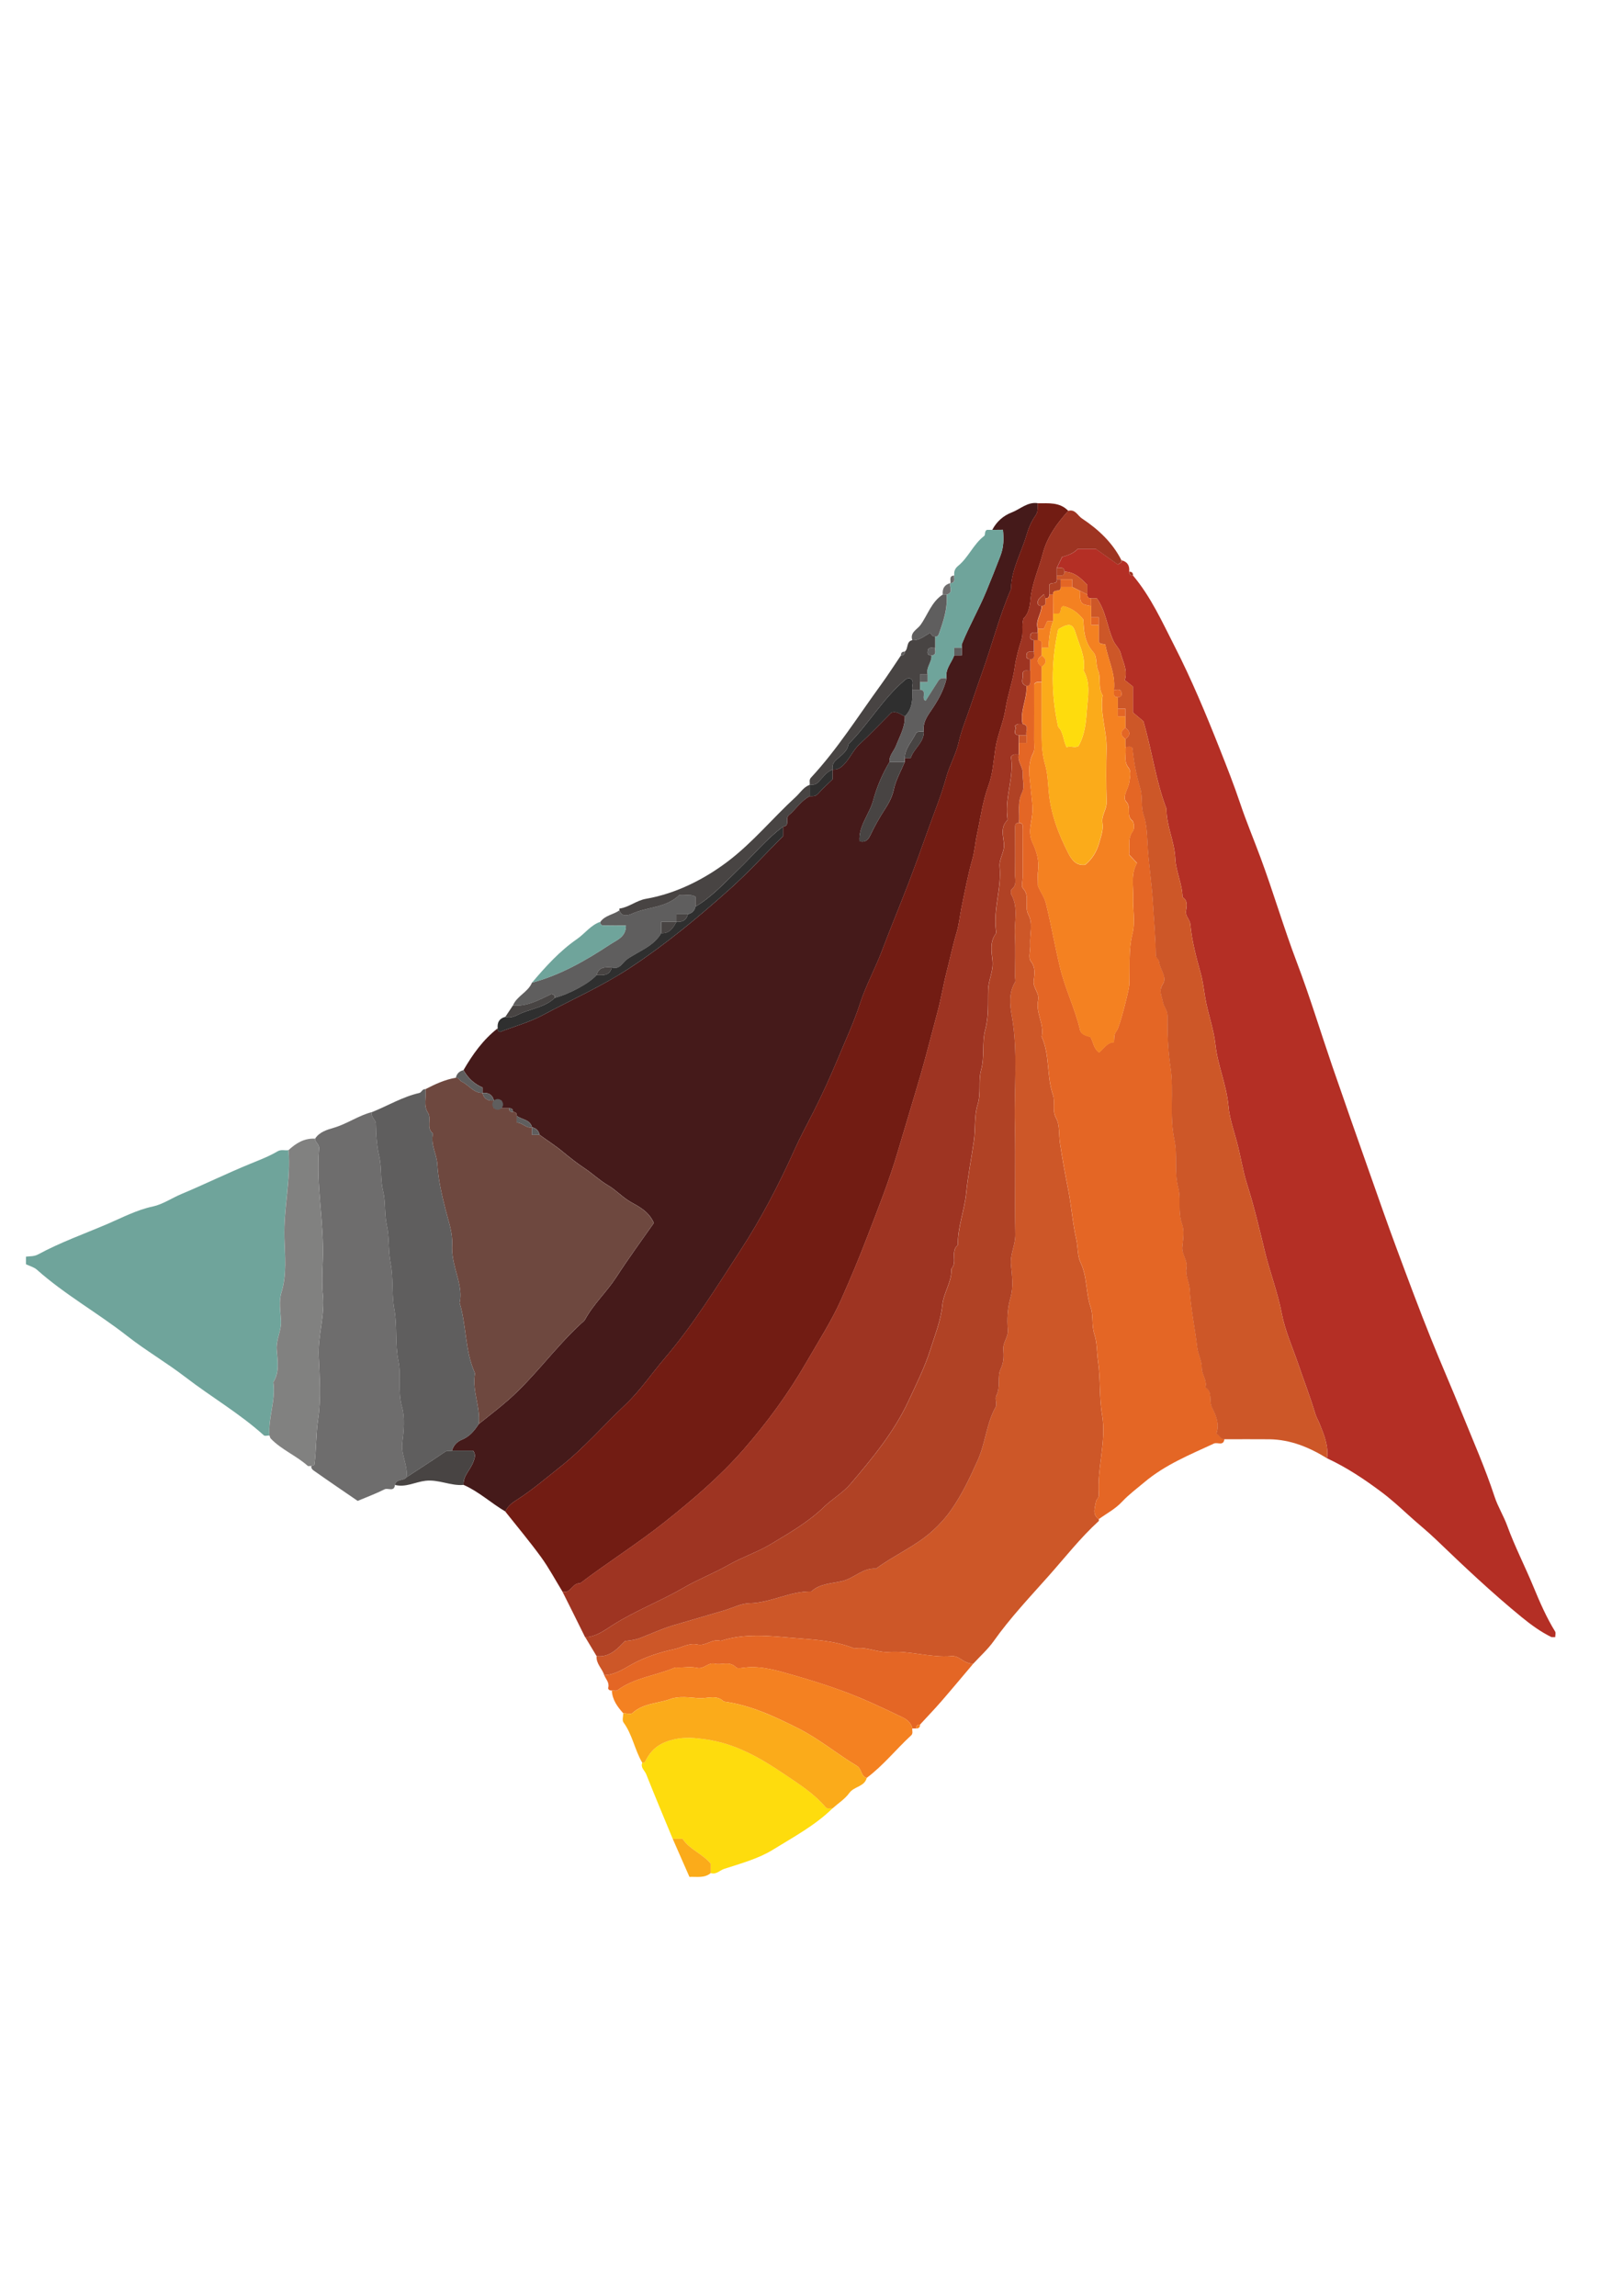<?xml version="1.0" encoding="utf-8"?>
<!-- Generator: Adobe Illustrator 23.0.1, SVG Export Plug-In . SVG Version: 6.00 Build 0)  -->
<svg version="1.1" id="Layer_1" xmlns="http://www.w3.org/2000/svg" xmlns:xlink="http://www.w3.org/1999/xlink" x="0px" y="0px"
	 viewBox="0 0 595.28 841.89" style="enable-background:new 0 0 595.28 841.89;" xml:space="preserve">
<style type="text/css">
	.st0{fill:#451A1A;}
	.st1{fill:#B42F25;}
	.st2{fill:#721C13;}
	.st3{fill:#9E3422;}
	.st4{fill:#CD5728;}
	.st5{fill:#E46625;}
	.st6{fill:#B04225;}
	.st7{fill:#6E483F;}
	.st8{fill:#6FA49B;}
	.st9{fill:#6E6D6D;}
	.st10{fill:#5F5E5E;}
	.st11{fill:#FEDC0D;}
	.st12{fill:#F48121;}
	.st13{fill:#818180;}
	.st14{fill:#FBAB1A;}
	.st15{fill:#2F2F2F;}
	.st16{fill:#484443;}
</style>
<g>
	<path class="st0" d="M363.94,194.31c1.59-3.04,4.06-5.22,7.19-6.42c3.14-1.21,5.77-3.96,9.56-3.35c-0.21,1.52,0.23,2.98-0.89,4.54
		c-1.47,2.06-2.54,4.54-3.24,6.99c-1.9,6.65-5.66,12.78-5.73,19.95c-4.2,9.7-6.81,19.95-10.34,29.88
		c-1.51,4.26-2.99,8.53-4.43,12.81c-1.51,4.49-3.41,8.95-4.41,13.46c-1.01,4.55-3.37,8.42-4.56,12.82
		c-1.69,6.21-4.13,12.22-6.32,18.29c-2.47,6.88-4.93,13.76-7.54,20.58c-3.15,8.22-6.56,16.35-9.66,24.59
		c-2.5,6.65-5.99,12.95-8.15,19.61c-2.2,6.8-5.22,13.25-7.92,19.75c-2.79,6.7-5.82,13.4-9.13,19.93c-2.34,4.61-4.83,9.15-6.94,13.86
		c-5.74,12.83-12.29,25.34-19.9,37.02c-8.76,13.45-17.24,27.2-27.76,39.51c-4.82,5.64-8.98,11.87-14.4,16.99
		c-8.02,7.57-15.21,15.95-23.94,22.84c-5.25,4.14-10.3,8.53-15.96,12.11c-1.75,1.11-3.27,2.29-4.11,4.22
		c-5.23-3.08-9.72-7.31-15.35-9.77c-0.17-3.31,2.46-5.47,3.54-8.27c0.64-1.64,1.03-2.86-0.02-4.29c-2.61,0-5.16,0-7.71,0
		c0.39-2.02,2.13-3.43,3.51-3.98c2.98-1.19,4.65-3.35,6.26-5.78c3.65-2.96,7.42-5.78,10.94-8.89c9.68-8.55,17.12-19.24,26.62-27.97
		c0.51-0.47,1.14-0.9,1.46-1.49c3.08-5.68,7.91-10.06,11.41-15.46c4.51-6.97,9.44-13.68,13.8-19.92c-1.89-4.23-5.32-5.9-8.37-7.62
		c-3.13-1.76-5.43-4.43-8.52-6.23c-2.99-1.74-5.56-4.24-8.53-6.21c-2.64-1.76-5.34-3.88-7.88-5.98c-2.76-2.29-5.74-4.18-8.6-6.27
		c-0.34-1.52-1.27-2.45-2.79-2.79c-0.71-2.92-3.77-2.73-5.58-4.19c0.04-0.97-0.43-1.43-1.4-1.4c0.04-0.97-0.43-1.43-1.4-1.4
		c-0.93,0-1.86,0-2.79,0c0-0.81,0-1.63,0-2.79c-1.16,0-1.98,0-2.79,0c-0.55-2.2-2.02-3.01-4.19-2.79c0-0.67,0-1.34,0-2.01
		c-3.07-1.31-5.35-3.47-6.98-6.36c3.36-5.79,7.2-11.19,12.56-15.35c-0.16,0.88,0.38,1.21,0.84,1.33c5.39-2.08,10.85-3.57,15.71-6.18
		c10.62-5.7,21.63-10.53,31.83-17.23c13.08-8.6,25-18.47,36.58-28.82c6.89-6.16,13.16-13.02,19.69-19.55c0-1.19,0-2.35,0-3.5
		c2.68-0.31,0.65-2.72,2.04-4.14c2.46-1.97,4.4-5.25,7.73-7.02c1.12,0,2.15,0.12,3.08-0.92c1.67-1.88,3.56-3.56,5.29-5.26
		c0-1.29,0-2.44,0-3.59c1.12,0.01,2.05-0.09,3.1-0.89c2.95-2.25,4.07-5.86,6.73-8.33c4.05-3.75,7.85-7.77,11.71-11.63
		c2.01-0.77,3.38,0.66,4.97,1.31c0.14,4-1.88,7.36-3.26,10.9c-0.76,1.95-2.57,3.49-2.32,5.84c-2.7,4.43-4.74,9.39-6.03,14.15
		c-1.37,5.06-5.44,9.38-4.99,14.96c2.51,0.56,3.35-0.92,4.01-2.32c1.59-3.34,3.39-6.51,5.42-9.63c1.29-1.99,2.58-4.35,3.14-7.04
		c0.74-3.5,2.63-6.76,4.03-10.13c0-0.47,0-0.93,0-1.4c0.69,0,1.39,0,2.16,0c1.07-3.5,4.91-5.64,4.81-9.77
		c-0.45-2.87,0.94-5.14,2.46-7.34c2.6-3.76,4.88-7.67,5.91-12.19c-0.65-3.32,1.81-5.6,2.79-8.37c0.81,0,1.63,0,2.79,0
		c0-1.16,0-1.98,0-2.79c0-0.46-0.14-0.98,0.02-1.38c2.63-6.55,6.18-12.66,8.89-19.2c1.8-4.35,3.54-8.7,5.22-13.1
		c1.29-3.37,1.25-6.34,0.95-9.58C366.25,194.31,365.09,194.31,363.94,194.31z"/>
	<path class="st1" d="M569.05,600.35c-3.97-1.95-7.49-4.52-10.94-7.33c-10.98-8.98-21.26-18.7-31.48-28.52
		c-3.22-3.09-6.81-5.94-10.15-9c-3.17-2.89-6.36-5.8-9.79-8.36c-6.28-4.7-12.81-9.05-19.97-12.37c0.63-4.6-1.12-8.67-2.77-12.78
		c-0.48-1.19-1.15-2.25-1.54-3.56c-1.92-6.37-4.32-12.59-6.48-18.89c-2.03-5.9-4.63-11.7-5.79-17.76
		c-1.51-7.93-4.45-15.43-6.32-23.24c-1.96-8.15-3.93-16.4-6.47-24.43c-1.64-5.19-2.36-10.57-3.81-15.8
		c-1.15-4.15-2.6-8.4-2.97-12.69c-0.68-7.72-3.93-14.79-4.77-22.5c-0.62-5.77-2.76-11.4-3.75-17.2c-0.52-3.04-0.88-6.23-1.68-9.08
		c-1.65-5.9-3.22-11.79-3.78-17.87c-0.17-1.87-1.94-2.94-1.58-5c0.29-1.69,0.69-3.74-1.29-4.99c-0.09-4.89-2.45-9.43-2.65-14.16
		c-0.27-6.29-3.3-11.96-3.23-18.23c-3.93-10.17-5.22-21.02-8.48-32.1c-1.03-0.86-2.6-2.19-3.8-3.2c0-3.49,0-6.28,0-9.5
		c-0.84-0.66-1.92-1.52-3.03-2.4c1.19-3.69-0.73-6.74-1.51-9.93c-0.37-1.52-1.86-2.76-2.64-4.45c-2.36-5.09-2.72-10.94-6.1-15.6
		c-0.67,0-1.37,0-2.07,0c-0.97,0.04-1.43-0.43-1.4-1.4c0-1.16,0-2.31,0-3.47c-2.3-2.47-4.69-4.79-8.37-4.9
		c-0.12-2.09-1.73-1.19-2.79-1.4c0.65-1.35,1.3-2.69,1.93-4c2.13-0.59,4.17-1.3,5.75-2.96c2.27,0,4.58,0,6.61,0
		c2.84,2.02,5.51,3.91,8.08,5.74c0.62-0.4,1.02-0.6,1.33-0.89c0.12-0.11,0.02-0.44,0.02-0.67c2.2,0.55,3.01,2.02,2.79,4.19
		c-0.04,0.97,0.43,1.43,1.4,1.4c6.52,7.74,10.66,16.93,15.19,25.81c6.26,12.24,11.57,24.99,16.62,37.75
		c2.59,6.55,5.22,13.2,7.48,19.94c2.24,6.68,5.01,13.27,7.47,19.91c4.72,12.71,8.52,25.76,13.33,38.43
		c4.75,12.5,8.61,25.27,12.94,37.89c4.48,13.03,9.06,26.02,13.64,39.01c3.29,9.32,6.53,18.67,9.98,27.94
		c4.12,11.08,8.24,22.2,12.64,33.14c3.67,9.13,7.67,18.23,11.37,27.38c4.1,10.15,8.55,20.19,11.97,30.63
		c1.19,3.64,3.29,6.95,4.63,10.64c2.79,7.66,6.56,14.95,9.67,22.5c2.31,5.59,4.72,11.11,7.89,16.27c0.31,0.51,0.04,1.37,0.04,2.07
		C569.98,600.35,569.52,600.35,569.05,600.35z"/>
	<path class="st2" d="M185.33,554.3c0.84-1.93,2.37-3.11,4.11-4.22c5.66-3.59,10.71-7.97,15.96-12.11
		c8.73-6.89,15.93-15.27,23.94-22.84c5.43-5.12,9.58-11.35,14.4-16.99c10.51-12.31,18.99-26.06,27.76-39.51
		c7.61-11.68,14.16-24.19,19.9-37.02c2.11-4.71,4.61-9.25,6.94-13.86c3.3-6.52,6.34-13.23,9.13-19.93
		c2.71-6.5,5.72-12.95,7.92-19.75c2.16-6.66,5.65-12.97,8.15-19.61c3.1-8.24,6.51-16.36,9.66-24.59c2.61-6.82,5.07-13.71,7.54-20.58
		c2.18-6.07,4.63-12.08,6.32-18.29c1.2-4.4,3.55-8.27,4.56-12.82c1-4.51,2.9-8.98,4.41-13.46c1.44-4.28,2.92-8.55,4.43-12.81
		c3.53-9.93,6.15-20.18,10.34-29.88c0.07-7.17,3.83-13.3,5.73-19.95c0.7-2.45,1.77-4.93,3.24-6.99c1.12-1.56,0.68-3.03,0.89-4.54
		c3.94,0.05,8.03-0.5,11.16,2.79c-4.15,4.6-7.74,9.55-9.34,15.65c-1.49,5.65-4,11.06-4.53,16.92c-0.25,2.79-0.78,5.25-2.57,6.92
		c-0.79,2.75,0.09,5.24-0.72,7.76c-1.06,3.31-1.99,6.65-2.48,10.17c-0.72,5.15-2.6,10.13-3.39,15.27
		c-0.77,4.99-2.96,9.53-3.72,14.59c-0.68,4.48-0.92,9.17-2.54,13.52c-2.14,5.76-2.88,11.84-4.18,17.79
		c-0.66,3.02-0.88,6.25-1.69,9.09c-1.67,5.91-2.78,11.87-4.01,17.85c-0.62,3.01-0.89,6.11-1.76,9.02c-1.44,4.79-2.44,9.67-3.68,14.5
		c-1.25,4.86-2.05,9.9-3.34,14.69c-2.08,7.7-4,15.48-6.23,23.15c-2.71,9.33-5.57,18.63-8.31,27.95
		c-3.16,10.74-7.31,21.12-11.31,31.56c-2.93,7.63-6.08,15.15-9.4,22.6c-3.62,8.13-8.46,15.58-12.89,23.27
		c-6.66,11.55-14.48,22.21-23.18,32.14c-8.56,9.77-18.48,18.22-28.7,26.35c-10.06,8-20.92,14.82-31.13,22.56
		c-2.76-0.35-3.39,3.95-6.44,2.96c-2.59-4.22-4.93-8.62-7.83-12.62C194.28,565.27,189.72,559.85,185.33,554.3z"/>
	<path class="st3" d="M206.26,583.61c3.06,0.99,3.68-3.3,6.44-2.96c10.22-7.74,21.07-14.56,31.13-22.56
		c10.22-8.12,20.14-16.58,28.7-26.35c8.7-9.93,16.52-20.59,23.18-32.14c4.43-7.69,9.28-15.14,12.89-23.27
		c3.32-7.45,6.47-14.97,9.4-22.6c4-10.45,8.15-20.82,11.31-31.56c2.74-9.33,5.6-18.62,8.31-27.95c2.23-7.68,4.15-15.45,6.23-23.15
		c1.29-4.79,2.09-9.82,3.34-14.69c1.24-4.83,2.24-9.71,3.68-14.5c0.88-2.9,1.14-6.01,1.76-9.02c1.23-5.98,2.33-11.95,4.01-17.85
		c0.8-2.84,1.03-6.07,1.69-9.09c1.3-5.95,2.04-12.03,4.18-17.79c1.61-4.35,1.86-9.04,2.54-13.52c0.76-5.05,2.95-9.59,3.72-14.59
		c0.79-5.14,2.67-10.12,3.39-15.27c0.49-3.52,1.43-6.85,2.48-10.17c0.81-2.53-0.07-5.02,0.72-7.76c1.79-1.68,2.32-4.13,2.57-6.92
		c0.53-5.87,3.04-11.27,4.53-16.92c1.61-6.09,5.19-11.05,9.34-15.65c2.59-0.71,3.44,1.74,5.04,2.8c6.01,3.99,11.17,8.8,14.49,15.34
		c0,0.23,0.1,0.56-0.02,0.67c-0.31,0.29-0.71,0.49-1.33,0.89c-2.57-1.83-5.24-3.72-8.08-5.74c-2.03,0-4.34,0-6.61,0
		c-1.59,1.66-3.62,2.38-5.75,2.96c-0.63,1.31-1.28,2.66-1.93,4c0,0.93,0,1.86,0,2.79c0,0.47,0,0.93,0,1.4
		c0.25,2.25-2.42,0.7-2.79,2.19c0,1.1,0,2.25,0,3.39c0.04,0.97-0.43,1.43-1.4,1.4c-0.14-0.37-0.28-0.74-0.57-1.52
		c-0.79,0.79-1.7,1.35-2.06,2.15c-0.42,0.96-0.39,2.14,1.23,2.16c-0.01,2.87-2.38,5.34-1.4,8.37c0,0.47,0,0.93,0,1.4
		c-0.85,0.17-1.83-0.41-2.59,0.5c-0.27,1.08-0.57,2.2,1.2,2.29c0,1.4,0,2.79,0,4.19c-0.85,0.17-1.83-0.41-2.59,0.5
		c-0.27,1.08-0.57,2.2,1.2,2.29c0,1.4,0,2.79,0,4.19c-0.85,0.17-1.84-0.42-2.55,0.44c-0.09,0.22-0.28,0.46-0.22,0.61
		c0.53,1.49-1.32,3.71,1.38,4.53c0.39,4.74-2.46,9.15-1.4,13.95c-0.85,0.17-1.83-0.42-2.88,0.84c1.14,0.73-1.38,2.88,1.48,3.35
		c0,0.93,0,1.86,0,2.79c0,1.4,0,2.79,0,4.19c-0.86,0.18-1.87-0.44-2.87,0.84c1.26,7.21-2.18,14.45-1.33,22.01
		c0.05,0.46,0.21,1.14-0.02,1.36c-2.58,2.52-1.47,5.75-1.21,8.5c0.3,3.13-1.87,5.51-1.58,8.51c0.75,7.77-2.33,15.33-1.37,23.13
		c0.06,0.46,0.2,1.07-0.02,1.37c-2.29,3.07-1.59,6.64-1.23,9.89c0.42,3.78-1.47,6.99-1.59,10.59c-0.16,4.94,0.27,9.8-1.09,14.83
		c-1.25,4.64-0.14,9.79-1.51,14.74c-1.11,4.04,0.08,8.36-1.28,12.71c-1.29,4.13-0.72,8.84-1.37,13.33
		c-0.92,6.36-2.18,12.71-2.81,19.05c-0.64,6.45-3.19,12.53-3.04,19.04c-2.89,2.35-0.02,6.28-2.4,8.77
		c0.23,4.75-2.85,8.64-3.31,13.32c-0.55,5.59-2.73,11-4.4,16.3c-2.03,6.45-5.17,12.71-8.07,18.94
		c-5.27,11.32-13.18,20.85-21.19,30.28c-2.82,3.32-6.65,5.47-9.72,8.44c-5.8,5.61-12.72,9.56-19.5,13.65
		c-4.95,2.98-10.59,4.8-15.62,7.68c-5.26,3.01-10.91,5.14-16.16,8.2c-8.57,4.99-17.92,8.5-26.35,13.88
		c-2.94,1.87-6.08,4.32-10.01,4.36C211.85,594.77,209.06,589.19,206.26,583.61z"/>
	<path class="st4" d="M403.01,557.09c0,0.23,0.1,0.58-0.01,0.68c-6.79,6.2-12.45,13.48-18.53,20.31
		c-6.84,7.69-13.97,15.23-19.97,23.69c-2.15,3.04-5,5.57-7.54,8.34c-1.13,0.01-2.05-0.27-3.14-0.84c-1.46-0.77-2.81-2.13-4.74-1.96
		c-7.75,0.69-15.25-2.06-23.05-1.5c-4.18,0.3-8.26-2.11-12.61-1.28c-7.01-2.89-14.65-3.23-21.91-3.84
		c-8.93-0.75-18.24-1.9-27.18,1.05c-3.05-0.95-5.54,2.01-8.44,1.34c-3.12-0.72-5.69,1.04-8.42,1.64c-5.62,1.23-11.11,2.95-16.3,5.92
		c-2.78,1.59-5.96,3.58-9.56,3.66c-0.7-2.42-3.03-4.18-2.79-6.98c4.88,0.55,7.75-2.84,10.4-5.52c2.28-0.25,3.88-0.47,5.66-1.16
		c4-1.54,7.9-3.38,12.06-4.61c6.21-1.84,12.43-3.64,18.65-5.46c3.11-0.91,6.19-2.58,9.31-2.64c7.86-0.15,14.83-4.47,22.68-4.33
		c3.25-3.03,7.77-2.85,11.6-3.87c4.27-1.13,7.45-4.9,12.13-4.5c6.69-4.95,14.54-8.22,20.73-13.85c2.45-2.23,4.73-4.69,6.75-7.56
		c4.06-5.78,6.94-11.92,9.81-18.31c2.87-6.38,3.18-13.48,6.61-19.6c0.6-1.06-0.37-2.99,0.2-4.08c1.69-3.21,0.27-7,1.61-9.79
		c1.23-2.57,1.15-4.88,0.98-7.23c-0.19-2.63,1.86-4.43,1.64-7.11c-0.32-3.98-0.15-7.95,1.04-12.03c1.06-3.64,0.53-7.87,0.14-11.78
		c-0.4-3.95,1.66-7.37,1.58-11.29c-0.27-13.48,0.14-26.97-0.17-40.45c-0.31-13.29,1.22-26.62-1.17-39.91
		c-0.69-3.83-1.11-8.16,1.2-11.98c0.31-0.51,0.04-1.37,0.04-2.07c0-5.12,0.21-10.24-0.06-15.34c-0.26-4.93,1.34-10.04-1.29-14.79
		c-0.28-0.5-0.23-1.68,0.13-1.96c2.06-1.65,1.14-3.86,1.18-5.81c0.12-5.58,0.04-11.16,0.05-16.74c0-0.95,0.01-1.91,1.39-1.8
		c1.92,0.02,1.37,1.49,1.37,2.5c0.04,5.81,0.02,11.62,0.02,17.44c0,1.39-0.59,3.36,0.1,4.08c2.76,2.88,0.31,6.56,2.02,9.7
		c1.79,3.28,0.4,7.22,0.64,10.87c0.14,2.08-0.81,4.83,0.21,6.14c1.89,2.45,1.34,4.92,1.08,7.22c-0.31,2.7,2.2,4.39,1.61,7.13
		c-0.98,4.52,2.37,8.74,1.32,13.36c3.06,6.77,1.73,14.38,4.12,21.3c0.93,2.68-0.49,5.57,1.2,8.61c1.35,2.42,0.92,6.02,1.38,9.09
		c0.85,5.68,1.88,11.31,3,16.95c1.21,6.07,1.62,12.31,2.99,18.33c0.65,2.84,0.39,6.07,1.51,8.4c2.57,5.32,1.91,11.17,3.77,16.58
		c1.04,3.02,0.27,6.53,1.37,9.89c1.01,3.05,0.85,6.56,1.33,9.86c0.93,6.45,0.38,13.05,1.49,19.64c1.65,9.77-1.93,19.53-1.21,29.38
		c0.08,1.06-0.93,1.65-1.03,2.35C401.68,552.76,400.42,555.28,403.01,557.09z"/>
	<path class="st5" d="M403.01,557.09c-2.58-1.82-1.33-4.33-1.01-6.55c0.1-0.69,1.1-1.29,1.03-2.35c-0.72-9.86,2.86-19.62,1.21-29.38
		c-1.11-6.59-0.56-13.19-1.49-19.64c-0.48-3.3-0.32-6.81-1.33-9.86c-1.11-3.36-0.34-6.86-1.37-9.89c-1.86-5.41-1.2-11.25-3.77-16.58
		c-1.12-2.33-0.86-5.56-1.51-8.4c-1.37-6.02-1.78-12.26-2.99-18.33c-1.12-5.64-2.14-11.27-3-16.95c-0.46-3.06-0.04-6.67-1.38-9.09
		c-1.69-3.04-0.28-5.93-1.2-8.61c-2.39-6.93-1.06-14.54-4.12-21.3c1.04-4.61-2.3-8.83-1.32-13.36c0.59-2.73-1.91-4.42-1.61-7.13
		c0.26-2.3,0.82-4.77-1.08-7.22c-1.01-1.31-0.07-4.05-0.21-6.14c-0.25-3.64,1.15-7.59-0.64-10.87c-1.71-3.14,0.74-6.82-2.02-9.7
		c-0.7-0.73-0.1-2.69-0.1-4.08c0-5.81,0.02-11.62-0.02-17.44c-0.01-1.01,0.55-2.48-1.37-2.5c0.37-3.74-0.66-7.51,1.23-11.26
		c0.93-1.83,0.07-4.53,0.19-6.83c0.13-2.49-2.14-4.45-1.42-7.03c0-1.4,0-2.79,0-4.19c0.81,0,1.63,0,2.79,0c0-1.16,0-1.98,0-2.79
		c-0.53-1.37,1.29-3.53-1.4-4.19c-1.06-4.8,1.79-9.22,1.4-13.95c1.21,0.09,1.4-0.69,1.4-1.64c-0.01-1.31,0-2.63,0-3.94
		c0-1.4,0-2.79,0-4.19c2.09-0.12,1.19-1.73,1.4-2.79c0-1.4,0-2.79,0-4.19c0.47,0,0.93,0,1.4,0c2.09,0.12,1.19,1.73,1.4,2.79
		c0,0.93,0,1.86,0,2.79c-1.91,1.4-1.91,2.78,0,4.19c0,1.86,0,3.72,0,5.58c-0.86,0.18-1.87-0.44-2.79,0.74
		c0,6.68,0.02,13.62-0.01,20.56c-0.01,1.59,0.34,3.44-0.34,4.72c-2.33,4.43-1.24,9.13-0.84,13.49c0.62,6.79,0.98,6.7-0.08,12.82
		c-0.35,2.05-0.44,4.27,0.67,6.62c1.47,3.11,2.54,6.61,2.04,10.32c-0.25,1.81-0.04,3.67-0.04,5.51c0.89,2.24,2.35,4.05,2.96,6.52
		c1.92,7.81,3.28,15.74,5.17,23.56c1.9,7.83,5.51,15,7.32,22.8c0.35,1.49,2.17,2.15,3.75,2.45c1.11,1.74,1.06,4.16,3.21,5.78
		c1.88-1.63,3.1-3.77,5.47-3.79c0.14-1.57-0.13-2.81,0.93-4.1c1.2-1.45,4.59-15.23,4.67-16.84c0.31-6.32-0.4-12.62,1.2-18.98
		c1.04-4.15,0.09-8.78,0.23-13.19c0.13-4.25-0.94-8.64,1.42-12.61c-0.99-1.04-1.94-2.04-2.92-3.08c0.53-2.82-0.78-5.83,1.37-8.56
		c0.64-0.81,0.53-3.34-0.18-3.89c-2.39-1.87-0.21-4.75-2.19-6.93c-1.64-1.81,0.59-4.54,1.01-6.88c0.32-1.8,0.82-4.33-0.09-5.44
		c-2.14-2.6-0.76-5.32-1.24-7.91c0.86,0.18,1.87-0.44,2.6,0.5c0.45,5.03,1.41,9.94,2.86,14.82c0.93,3.12,0.1,6.51,1.27,9.92
		c1.1,3.19,1.2,7.06,1.39,10.5c0.39,7.25,1.56,14.44,1.98,21.69c0.36,6.29,1.01,12.61,1.04,18.95c0.01,1.09,1.1,1.6,1.16,2.29
		c0.26,2.87,3.12,5.75,1.49,8.29c-1.72,2.67-0.45,4.34-0.03,6.66c0.32,1.81,1.68,3.04,1.67,4.96c-0.03,6.33,0.14,12.6,1.11,18.97
		c1.33,8.73-0.48,17.7,1.43,26.6c1.22,5.66-0.14,11.66,1.4,17.55c1.12,4.24-0.23,8.89,1.41,13.37c0.9,2.46,0.38,5.54,0.1,8.3
		c-0.29,2.81,2.02,4.95,1.51,7.8c-0.48,2.68,1.04,5.26,1.18,7.78c0.39,7.16,1.94,14.11,2.73,21.16c0.3,2.72,1.74,5,1.72,7.76
		c-0.02,2.37,2.06,4.48,1.3,7.09c2.85,1.66,1.18,4.91,2.45,7.38c1.34,2.6,2.89,6.14,1.57,9.54c1.25,0.66,1.53,2.15,2.95,2.08
		c-0.31,2.68-2.55,1.04-3.81,1.62c-8.87,4.11-17.9,7.76-25.56,14.21c-2.75,2.31-5.67,4.48-8.13,7.1
		C409.06,553.39,405.87,555,403.01,557.09z"/>
	<path class="st6" d="M373.7,276.63c-0.72,2.58,1.55,4.54,1.42,7.03c-0.12,2.3,0.74,5-0.19,6.83c-1.9,3.75-0.87,7.52-1.23,11.26
		c-1.38-0.11-1.39,0.86-1.39,1.8c-0.01,5.58,0.08,11.16-0.05,16.74c-0.04,1.95,0.88,4.16-1.18,5.81c-0.36,0.29-0.4,1.46-0.13,1.96
		c2.63,4.75,1.03,9.86,1.29,14.79c0.27,5.1,0.06,10.23,0.06,15.34c0,0.7,0.27,1.56-0.04,2.07c-2.3,3.82-1.89,8.15-1.2,11.98
		c2.4,13.28,0.87,26.61,1.17,39.91c0.31,13.48-0.1,26.97,0.17,40.45c0.08,3.92-1.98,7.34-1.58,11.29c0.39,3.91,0.92,8.14-0.14,11.78
		c-1.19,4.08-1.36,8.05-1.04,12.03c0.21,2.69-1.83,4.48-1.64,7.11c0.17,2.35,0.25,4.66-0.98,7.23c-1.34,2.79,0.08,6.58-1.61,9.79
		c-0.58,1.09,0.39,3.02-0.2,4.08c-3.43,6.12-3.74,13.22-6.61,19.6c-2.87,6.39-5.75,12.53-9.81,18.31c-2.01,2.86-4.3,5.33-6.75,7.56
		c-6.19,5.63-14.04,8.89-20.73,13.85c-4.69-0.39-7.86,3.37-12.13,4.5c-3.83,1.01-8.36,0.84-11.6,3.87
		c-7.84-0.14-14.82,4.18-22.68,4.33c-3.12,0.06-6.2,1.73-9.31,2.64c-6.22,1.83-12.44,3.63-18.65,5.46
		c-4.16,1.23-8.07,3.07-12.06,4.61c-1.78,0.68-3.38,0.91-5.66,1.16c-2.66,2.68-5.53,6.07-10.4,5.52c-1.4-2.33-2.79-4.65-4.19-6.98
		c3.94-0.04,7.08-2.48,10.01-4.36c8.43-5.38,17.79-8.89,26.35-13.88c5.25-3.05,10.9-5.19,16.16-8.2c5.03-2.87,10.67-4.7,15.62-7.68
		c6.79-4.09,13.7-8.04,19.5-13.65c3.07-2.97,6.9-5.13,9.72-8.44c8.01-9.43,15.92-18.96,21.19-30.28c2.9-6.23,6.04-12.49,8.07-18.94
		c1.67-5.3,3.85-10.71,4.4-16.3c0.46-4.67,3.54-8.57,3.31-13.32c2.38-2.49-0.49-6.42,2.4-8.77c-0.14-6.51,2.4-12.59,3.04-19.04
		c0.63-6.35,1.89-12.7,2.81-19.05c0.65-4.49,0.08-9.2,1.37-13.33c1.36-4.35,0.17-8.67,1.28-12.71c1.36-4.94,0.25-10.1,1.51-14.74
		c1.36-5.03,0.93-9.9,1.09-14.83c0.12-3.6,2.01-6.81,1.59-10.59c-0.36-3.25-1.06-6.82,1.23-9.89c0.22-0.3,0.08-0.91,0.02-1.37
		c-0.95-7.8,2.12-15.36,1.37-23.13c-0.29-3,1.88-5.37,1.58-8.51c-0.26-2.75-1.38-5.98,1.21-8.5c0.23-0.23,0.08-0.9,0.02-1.36
		c-0.85-7.55,2.58-14.79,1.33-22.01C371.83,276.19,372.85,276.81,373.7,276.63z"/>
	<path class="st4" d="M449.05,527.79c-1.42,0.07-1.7-1.42-2.95-2.08c1.32-3.4-0.23-6.94-1.57-9.54c-1.27-2.47,0.39-5.72-2.45-7.38
		c0.76-2.6-1.32-4.72-1.3-7.09c0.02-2.76-1.41-5.04-1.72-7.76c-0.79-7.05-2.34-14-2.73-21.16c-0.14-2.52-1.66-5.11-1.18-7.78
		c0.51-2.85-1.79-4.99-1.51-7.8c0.28-2.76,0.8-5.84-0.1-8.3c-1.64-4.48-0.29-9.13-1.41-13.37c-1.55-5.89-0.19-11.89-1.4-17.55
		c-1.91-8.9-0.11-17.87-1.43-26.6c-0.97-6.36-1.14-12.63-1.11-18.97c0.01-1.92-1.34-3.15-1.67-4.96c-0.42-2.32-1.68-3.99,0.03-6.66
		c1.63-2.54-1.23-5.42-1.49-8.29c-0.06-0.69-1.16-1.2-1.16-2.29c-0.03-6.34-0.68-12.66-1.04-18.95c-0.42-7.25-1.59-14.43-1.98-21.69
		c-0.18-3.44-0.29-7.31-1.39-10.5c-1.17-3.42-0.34-6.8-1.27-9.92c-1.45-4.88-2.41-9.79-2.86-14.82c-0.73-0.94-1.74-0.32-2.6-0.5
		c0-0.93,0-1.86,0-2.79c1.91-1.4,1.91-2.78,0-4.19c0-1.4,0-2.79,0-4.19c0-0.81,0-1.63,0-2.79c-1.16,0-1.98,0-2.79,0
		c0-1.4,0-2.79,0-4.19c1.76-0.1,1.47-1.21,1.2-2.29c-0.77-0.91-1.75-0.33-2.59-0.5c0.62-5.85-2.23-11.02-3.18-16.5
		c-0.86-0.4-1.94-0.01-2.41-1.07c0-2.02,0-4.09,0-6.15c0-0.81,0-1.63,0-2.79c-1.16,0-1.98,0-2.79,0c0-1.4,0-2.79,0-4.19
		c0-0.93,0-1.86,0-2.79c0.7,0,1.39,0,2.07,0c3.38,4.66,3.74,10.5,6.1,15.6c0.78,1.68,2.27,2.92,2.64,4.45
		c0.78,3.18,2.7,6.24,1.51,9.93c1.11,0.88,2.19,1.74,3.03,2.4c0,3.22,0,6.01,0,9.5c1.2,1.01,2.78,2.34,3.8,3.2
		c3.26,11.08,4.55,21.93,8.48,32.1c-0.07,6.26,2.96,11.94,3.23,18.23c0.2,4.73,2.56,9.28,2.65,14.16c1.97,1.25,1.58,3.3,1.29,4.99
		c-0.36,2.06,1.41,3.13,1.58,5c0.56,6.08,2.14,11.97,3.78,17.87c0.79,2.85,1.16,6.04,1.68,9.08c0.99,5.8,3.13,11.43,3.75,17.2
		c0.83,7.71,4.09,14.78,4.77,22.5c0.37,4.28,1.82,8.54,2.97,12.69c1.46,5.23,2.17,10.61,3.81,15.8c2.54,8.03,4.51,16.28,6.47,24.43
		c1.88,7.81,4.81,15.31,6.32,23.24c1.16,6.07,3.76,11.87,5.79,17.76c2.16,6.3,4.56,12.52,6.48,18.89c0.39,1.3,1.06,2.36,1.54,3.56
		c1.66,4.11,3.4,8.18,2.77,12.78c-6.5-4.01-13.4-6.87-21.17-6.96C460.05,527.74,454.55,527.79,449.05,527.79z"/>
	<path class="st7" d="M197.89,416.17c2.86,2.1,5.84,3.99,8.6,6.27c2.53,2.1,5.23,4.22,7.88,5.98c2.97,1.97,5.54,4.47,8.53,6.21
		c3.09,1.8,5.39,4.47,8.52,6.23c3.05,1.71,6.48,3.39,8.37,7.62c-4.35,6.25-9.29,12.95-13.8,19.92c-3.49,5.4-8.33,9.78-11.41,15.46
		c-0.32,0.59-0.94,1.02-1.46,1.49c-9.5,8.73-16.94,19.43-26.62,27.97c-3.52,3.11-7.28,5.93-10.94,8.89
		c0.75-6.17-2.42-12.03-1.4-18.22c0.04-0.22,0.03-0.47-0.06-0.67c-3.61-8.14-2.98-17.19-5.52-25.56c0.95-4.37-0.6-8.57-1.62-12.59
		c-0.73-2.88-1.29-5.65-1.13-8.53c0.26-4.55-1.31-8.66-2.39-12.94c-1.4-5.51-2.71-11.15-3.04-16.79c-0.23-3.85-2.6-7.31-1.58-11.25
		c-2.69-2.04-0.38-5.32-1.85-7.58c-1.82-2.79-0.51-5.8-0.94-8.67c3.56-1.83,7.17-3.52,11.16-4.19c1.13-0.17,1.35,1.04,2.11,1.39
		c2.65,1.23,4.34,4.2,7.66,4.19c0.55,2.2,2.02,3.01,4.19,2.79c0,0.81,0,1.63,0,2.79c1.16,0,1.98,0,2.79,0c0.93,0,1.86,0,2.79,0
		c-0.04,0.97,0.43,1.43,1.4,1.4c0.97-0.04,1.43,0.43,1.4,1.4c0,0.82,0,1.65,0,2.46c2.27,0.11,3.49,2.26,5.58,1.73
		c0,0.81,0,1.63,0,2.79C196.26,416.17,197.08,416.17,197.89,416.17z"/>
	<path class="st8" d="M98.82,526.4c-0.69,0-1.66,0.3-2.04-0.04c-8.89-8.04-19.3-14.06-28.76-21.34
		c-6.88-5.29-14.56-9.77-21.38-15.11c-10.79-8.46-22.84-15.15-33.1-24.29c-1.08-0.96-2.66-1.35-4.01-2c0-0.93,0-1.86,0-2.79
		c1.51-0.21,2.91,0,4.51-0.86c8.09-4.38,16.81-7.48,25.25-11.08c5.43-2.32,10.77-5.19,16.81-6.47c3.52-0.75,6.97-3.11,10.53-4.6
		c8.48-3.55,16.75-7.61,25.26-11.09c3.38-1.38,6.78-2.68,9.92-4.53c1.35-0.79,2.68-0.19,3.99-0.44c0.91,10.74-1.81,21.29-1.52,32.03
		c0.18,6.72,0.98,13.52-1.1,20.28c-0.98,3.17-0.31,6.89-0.13,10.35c0.19,3.63-1.86,6.79-1.58,10.54c0.3,3.94,1.13,8.15-1.25,11.9
		C101.22,513.47,98.29,519.81,98.82,526.4z"/>
	<path class="st9" d="M144.87,544.54c-0.31,2.68-2.56,0.99-3.81,1.61c-3.26,1.62-6.69,2.9-9.88,4.24
		c-5.4-3.71-10.49-7.15-15.5-10.69c-0.66-0.47-1.67-0.96-1.5-2.14c0.4-0.16,1.12-0.29,1.14-0.5c0.72-5.56,0.54-11.16,1.37-16.79
		c1.12-7.5,0.54-15.3,0.2-22.94c-0.34-7.56,2.31-14.83,1.55-22.42c-0.42-4.14-0.22-8.36-0.05-12.53
		c0.58-13.78-2.54-27.43-1.36-41.21c0.14-1.66-1.52-2.2-1.46-3.61c1.58-2.5,4.51-3.31,6.83-3.99c4.95-1.44,9.13-4.54,14.1-5.78
		c-0.73,1.82,1.36,2.74,1.38,4.29c0.07,4.03,0.28,7.96,1.22,11.99c0.94,4.05,0.35,8.38,1.4,12.64c0.99,4.03,0.43,8.37,1.38,12.64
		c1,4.51,0.48,9.3,1.41,14.03c1.07,5.46,0.32,11.15,1.35,16.82c1.12,6.14,0.19,12.57,1.49,18.89c1.12,5.46-0.28,11.16,1.32,16.85
		c1.15,4.08,0.64,8.8,0.11,13.14c-0.54,4.45,2.18,8.32,1.51,12.66C148,543.18,145.31,542.17,144.87,544.54z"/>
	<path class="st10" d="M149.06,541.75c0.67-4.34-2.06-8.21-1.51-12.66c0.53-4.34,1.04-9.06-0.11-13.14
		c-1.6-5.69-0.2-11.39-1.32-16.85c-1.3-6.32-0.36-12.75-1.49-18.89c-1.04-5.67-0.29-11.36-1.35-16.82
		c-0.93-4.73-0.41-9.52-1.41-14.03c-0.94-4.27-0.39-8.61-1.38-12.64c-1.05-4.27-0.45-8.59-1.4-12.64
		c-0.94-4.03-1.15-7.96-1.22-11.99c-0.03-1.55-2.11-2.47-1.38-4.29c5.78-2.32,11.16-5.6,17.32-7c0.85-0.19,1.06-1.58,2.22-1.37
		c0.43,2.87-0.88,5.88,0.94,8.67c1.48,2.26-0.84,5.54,1.85,7.58c-1.02,3.94,1.35,7.4,1.58,11.25c0.33,5.64,1.64,11.28,3.04,16.79
		c1.09,4.28,2.65,8.39,2.39,12.94c-0.16,2.88,0.4,5.64,1.13,8.53c1.02,4.03,2.57,8.22,1.62,12.59c2.54,8.37,1.91,17.42,5.52,25.56
		c0.09,0.19,0.09,0.45,0.06,0.67c-1.01,6.19,2.15,12.05,1.4,18.22c-1.6,2.44-3.28,4.6-6.26,5.78c-1.38,0.55-3.13,1.97-3.51,3.98
		c-0.85,0.18-1.68-0.19-2.6,0.44C158.54,535.6,153.78,538.65,149.06,541.75z"/>
	<path class="st11" d="M246.73,674.3c-3.26-7.88-6.57-15.74-9.71-23.66c-0.54-1.37-2.17-2.43-1.45-4.24
		c0.88,0.16,1.08-0.45,1.42-1.09c2.17-4.19,5.48-6.4,10.26-7.48c4-0.9,7.47-0.56,11.45-0.02c10.96,1.5,20.11,6.79,28.86,12.71
		c5.32,3.6,10.94,7.1,15.2,12.14c0.76,0.9,1.73,0.3,2.59,0.48c-6.41,6.29-14.33,10.51-21.84,15.16c-5.37,3.32-11.78,5.05-17.88,7.03
		c-1.6,0.52-2.95,2.21-4.93,1.54c0-1.14,0-2.28,0-3.42c-2.99-3.65-7.79-5.21-10.34-9.14C249.01,674.3,247.87,674.3,246.73,674.3z"/>
	<path class="st5" d="M221.61,614.3c3.61-0.08,6.78-2.07,9.56-3.66c5.19-2.97,10.69-4.69,16.3-5.92c2.74-0.6,5.31-2.36,8.42-1.64
		c2.9,0.67,5.39-2.28,8.44-1.34c8.94-2.94,18.24-1.79,27.18-1.05c7.26,0.61,14.9,0.95,21.91,3.84c4.35-0.83,8.44,1.59,12.61,1.28
		c7.79-0.57,15.3,2.18,23.05,1.5c1.93-0.17,3.28,1.19,4.74,1.96c1.08,0.57,2.01,0.86,3.14,0.84c-3.87,4.56-7.69,9.16-11.61,13.68
		c-2.56,2.95-5.28,5.77-7.92,8.65c-0.97-0.04-1.43,0.43-1.4,1.4c-0.47,0-0.93,0-1.4,0c-0.38-2.01-2.1-3.35-3.5-4.02
		c-7.33-3.52-14.72-7.03-22.35-9.81c-5.84-2.13-11.81-4-17.81-5.71c-5.77-1.64-11.5-3.44-17.63-2.8c-1.15,0.12-2.82,0.51-3.39-0.07
		c-2.4-2.46-5.3-0.7-7.85-1.33c-2.4-0.58-3.85,2.1-6.41,1.52c-2.2-0.5-4.61-0.11-6.93-0.1c-0.46,0-0.97-0.11-1.37,0.06
		c-6.9,2.94-14.69,3.62-20.94,8.27c-0.45,0.33-1.36,0.04-2.05,0.04c-0.79,0.16-1.47-0.45-1.33-0.95
		C223.61,617.01,222.21,615.8,221.61,614.3z"/>
	<path class="st12" d="M224.4,619.88c0.7,0,1.61,0.29,2.05-0.04c6.24-4.65,14.04-5.33,20.94-8.27c0.39-0.17,0.91-0.06,1.37-0.06
		c2.32,0,4.73-0.4,6.93,0.1c2.56,0.59,4.01-2.1,6.41-1.52c2.56,0.62,5.45-1.13,7.85,1.33c0.57,0.58,2.24,0.19,3.39,0.07
		c6.13-0.64,11.86,1.16,17.63,2.8c6,1.71,11.98,3.57,17.81,5.71c7.63,2.79,15.02,6.29,22.35,9.81c1.4,0.67,3.11,2.01,3.5,4.02
		c-0.18,0.85,0.39,1.79-0.46,2.57c-5.53,5.09-10.22,11.04-16.28,15.57c-2.24-0.59-1.75-3.3-3.62-4.42
		c-7.3-4.36-13.85-9.9-21.5-13.75c-8.72-4.38-17.49-8.52-27.3-9.83c-2.75-2.71-6.15-0.96-9.23-1.22c-3.43-0.29-7.23-0.83-10.31,0.29
		c-4.62,1.68-9.97,1.51-13.94,5.13c-0.63,0.58-2.25,0.08-3.41,0.08C226.42,625.85,224.56,623.3,224.4,619.88z"/>
	<path class="st13" d="M115.57,417.56c-0.06,1.41,1.6,1.94,1.46,3.61c-1.19,13.78,1.94,27.43,1.36,41.21
		c-0.18,4.17-0.37,8.39,0.05,12.53c0.76,7.59-1.89,14.86-1.55,22.42c0.34,7.65,0.92,15.45-0.2,22.94
		c-0.84,5.63-0.65,11.22-1.37,16.79c-0.03,0.21-0.75,0.33-1.14,0.5c-0.45,0-1.08,0.2-1.33-0.03c-4.21-3.75-9.6-5.89-13.53-9.98
		c-0.27-0.28-0.33-0.76-0.48-1.15c-0.53-6.59,2.39-12.92,1.4-19.54c2.39-3.75,1.55-7.96,1.25-11.9c-0.28-3.75,1.76-6.91,1.58-10.54
		c-0.18-3.46-0.85-7.19,0.13-10.35c2.08-6.76,1.28-13.56,1.1-20.28c-0.29-10.74,2.44-21.3,1.52-32.03
		C108.57,419.22,111.61,417.32,115.57,417.56z"/>
	<path class="st14" d="M228.59,628.26c1.16,0,2.78,0.5,3.41-0.08c3.97-3.62,9.32-3.45,13.94-5.13c3.07-1.12,6.87-0.58,10.31-0.29
		c3.08,0.26,6.48-1.49,9.23,1.22c9.81,1.32,18.58,5.45,27.3,9.83c7.66,3.85,14.2,9.39,21.5,13.75c1.87,1.12,1.38,3.82,3.62,4.42
		c-0.84,3.27-4.63,3.08-6.38,5.51c-1.6,2.22-4.08,3.8-6.17,5.66c-0.86-0.19-1.83,0.42-2.59-0.48c-4.26-5.04-9.88-8.54-15.2-12.14
		c-8.74-5.92-17.9-11.21-28.86-12.71c-3.97-0.54-7.44-0.88-11.45,0.02c-4.79,1.08-8.09,3.28-10.26,7.48
		c-0.33,0.64-0.54,1.25-1.42,1.09c-2.78-4.7-3.6-10.31-6.9-14.8C228.13,630.86,228.59,629.39,228.59,628.26z"/>
	<path class="st10" d="M220.22,338.03c1.72-2.4,4.76-2.62,6.98-4.19c0.85,2.7,3.49,1.72,4.52,1.25c5.69-2.58,12.58-2.12,17.4-6.86
		c1.99,0.29,4.11-0.54,5.98,0.61c0,1.28,0,2.44,0,3.6c-0.34,1.52-1.27,2.45-2.79,2.79c-1.27,0-2.54,0-4.19,0c0,1.14,0,1.97,0,2.79
		c-1.74,0-3.48,0-5.58,0c0,1.59,0,2.89,0,4.19c-2.86,4.93-8.31,6.57-12.61,9.62c-1.59,1.12-2.69,3.95-5.52,2.94
		c-2.38-0.11-4.8-0.3-5.58,2.79c-2.63,3-9.85,6.94-15.35,8.37c0.16-0.88-0.38-1.21-1.21-1.42c-4.44,2.1-8.85,4.67-14.14,4.21
		c1.44-3.52,5.53-4.85,6.98-8.37c10.46-2.8,19.7-8.11,28.65-14.01c2.55-1.68,5.85-2.76,5.81-6.92c-2.81,0-5.54,0.04-8.27-0.03
		C220.59,339.38,220.06,338.89,220.22,338.03z"/>
	<path class="st8" d="M363.94,194.31c1.16,0,2.31,0,3.92,0c0.3,3.24,0.34,6.21-0.95,9.58c-1.68,4.4-3.41,8.75-5.22,13.1
		c-2.71,6.54-6.26,12.65-8.89,19.2c-0.16,0.4-0.02,0.92-0.02,1.38c-0.81,0-1.63,0-2.79,0c0,1.16,0,1.98,0,2.79
		c-0.98,2.77-3.44,5.05-2.79,8.37c-1.09,0.01-2.26-0.28-3,0.91c-1.57,2.48-3.15,4.94-4.69,7.36c-1.84-0.76,0.8-3.78-2.07-4.08
		c0-0.93,0-1.86,0-2.79c0.81,0,1.63,0,2.79,0c0-1.16,0-1.98,0-2.79c-0.72-2.56,1.63-4.51,1.4-6.98c2.09-0.12,1.19-1.73,1.4-2.79
		c0-1.4,0-2.79,0-4.19c0.84,0.16,1.16-0.37,1.4-1.03c1.66-4.63,3.19-9.29,2.79-14.32c2.69-0.65,0.86-2.81,1.4-4.19
		c2.09-0.12,1.19-1.73,1.4-2.79c-0.19-1.43,0.18-2.54,1.38-3.52c3.81-3.1,5.61-7.96,9.56-10.98c0.58-0.45-0.01-1.76,1.02-2.25
		C362.58,194.31,363.26,194.31,363.94,194.31z"/>
	<path class="st15" d="M252.31,335.24c1.52-0.34,2.45-1.27,2.79-2.79c6.08-3.6,10.76-8.82,15.78-13.65
		c5.43-5.22,10.23-11.11,16.31-15.66c0,1.16,0,2.31,0,3.5c-6.53,6.53-12.8,13.38-19.69,19.55c-11.58,10.35-23.5,20.22-36.58,28.82
		c-10.19,6.7-21.21,11.53-31.83,17.23c-4.86,2.61-10.32,4.1-15.71,6.18c-0.46-0.12-1-0.45-0.84-1.33c-0.22-2.17,0.59-3.64,2.79-4.19
		c2.38,0.73,4.37-0.77,6.29-1.53c4.03-1.6,8.54-2.27,11.85-5.45c5.5-1.43,12.72-5.37,15.35-8.37c2.38,0.11,4.8,0.3,5.58-2.79
		c2.84,1.01,3.94-1.82,5.52-2.94c4.3-3.04,9.75-4.69,12.61-9.62c3.06,0.21,4.35-1.95,5.58-4.19
		C250.29,338.25,251.76,337.44,252.31,335.24z"/>
	<path class="st16" d="M343.01,233.38c0,1.4,0,2.79,0,4.19c-0.85,0.17-1.83-0.41-2.59,0.5c-0.27,1.08-0.57,2.2,1.2,2.29
		c0.23,2.46-2.11,4.41-1.4,6.98c-0.81,0-1.63,0-2.79,0c0,1.16,0,1.98,0,2.79c0,0.93,0,1.86,0,2.79c-0.93,0-1.86,0-2.79,0
		c-0.4-1.38,1.01-3.24-0.88-4.15c-0.94-0.16-1.43,0.24-1.98,0.7c-8.01,6.78-13.2,16.05-20.57,23.39c-0.43,3.03-3.15,4.31-4.95,6.24
		c-0.94,1.01-0.93,1.99-0.92,3.11c-2.37,0.91-3.64,3.1-5.36,4.74c-0.97,0.93-1.94,0.82-3.02,0.84c0.19-0.86-0.32-1.75,0.47-2.6
		c9.71-10.44,17.26-22.51,25.61-33.98c2.58-3.54,4.94-7.24,7.4-10.86c0.97,0.04,1.43-0.43,1.4-1.4c1.44-1.06,0.42-3.75,2.79-4.19
		c2.57,0.15,4.34-1.48,6.42-2.67C341.63,232.41,341.88,233.56,343.01,233.38z"/>
	<path class="st16" d="M287.19,303.14c-6.08,4.54-10.87,10.44-16.31,15.66c-5.03,4.83-9.7,10.04-15.78,13.65c0-1.16,0-2.32,0-3.6
		c-1.87-1.15-3.99-0.33-5.98-0.61c-4.82,4.74-11.71,4.28-17.4,6.86c-1.03,0.47-3.67,1.45-4.52-1.25c0-0.23-0.03-0.66,0-0.67
		c3.49-0.47,6.2-2.96,9.7-3.57c11.38-1.97,21.74-7.44,29.93-13.63c9.26-6.99,16.55-15.96,25.02-23.73c1.67-1.53,2.86-3.61,5.12-4.45
		c0,1.4,0,2.79,0,4.19c-3.32,1.78-5.27,5.06-7.73,7.02C287.85,300.42,289.87,302.83,287.19,303.14z"/>
	<path class="st8" d="M220.22,338.03c-0.16,0.87,0.38,1.35,1.08,1.37c2.73,0.07,5.46,0.03,8.27,0.03c0.04,4.17-3.26,5.24-5.81,6.92
		c-8.95,5.9-18.19,11.2-28.65,14.01c5-5.88,10.12-11.58,16.57-16.04C214.56,342.32,216.68,339.21,220.22,338.03z"/>
	<path class="st16" d="M149.06,541.75c4.72-3.1,9.48-6.14,14.14-9.33c0.92-0.63,1.75-0.25,2.6-0.44c2.55,0,5.1,0,7.71,0
		c1.05,1.42,0.66,2.64,0.02,4.29c-1.09,2.81-3.71,4.96-3.54,8.27c-4.73,0.4-9.1-2.09-13.96-1.52c-3.73,0.44-7.25,2.52-11.16,1.52
		C145.31,542.17,148,543.18,149.06,541.75z"/>
	<path class="st14" d="M246.73,674.3c1.14,0,2.28,0,3.62,0c2.55,3.93,7.35,5.49,10.34,9.14c0,1.14,0,2.28,0,3.42
		c-2.29,1.96-5.06,1.29-7.82,1.41C250.83,683.63,248.78,678.97,246.73,674.3z"/>
	<path class="st10" d="M343.01,233.38c-1.13,0.19-1.38-0.97-1.96-1.28c-2.08,1.19-3.85,2.83-6.42,2.67
		c-1.01-2.84,1.82-3.97,2.95-5.54c2.71-3.75,4.05-8.55,8.21-11.21c0.47,0,0.93,0,1.4,0c0.4,5.03-1.13,9.69-2.79,14.32
		C344.17,233.01,343.84,233.53,343.01,233.38z"/>
	<path class="st16" d="M203.47,365.93c-3.31,3.18-7.83,3.85-11.85,5.45c-1.91,0.76-3.91,2.26-6.29,1.53
		c0.93-1.4,1.86-2.79,2.79-4.19c5.29,0.45,9.7-2.11,14.14-4.21C203.09,364.73,203.63,365.06,203.47,365.93z"/>
	<path class="st10" d="M176.96,400.82c-3.32,0-5.01-2.97-7.66-4.19c-0.76-0.35-0.99-1.55-2.11-1.39c0.34-1.52,1.27-2.45,2.79-2.79
		c1.63,2.89,3.91,5.05,6.98,6.36C176.96,399.47,176.96,400.15,176.96,400.82z"/>
	<path class="st9" d="M347.19,218.03c-0.47,0-0.93,0-1.4,0c-0.22-2.16,0.59-3.64,2.79-4.19
		C348.06,215.21,349.88,217.37,347.19,218.03z"/>
	<path class="st9" d="M349.98,211.05c-0.21,1.06,0.69,2.67-1.4,2.79C348.8,212.78,347.9,211.17,349.98,211.05z"/>
	<path class="st10" d="M331.84,238.96c0.04,0.97-0.43,1.43-1.4,1.4C330.41,239.39,330.88,238.92,331.84,238.96z"/>
	<path class="st3" d="M415.57,211.05c-0.97,0.04-1.43-0.43-1.4-1.4C415.14,209.62,415.6,210.08,415.57,211.05z"/>
	<path class="st12" d="M336.03,633.84c-0.04-0.97,0.43-1.43,1.4-1.4C337.46,633.41,337,633.87,336.03,633.84z"/>
	<path class="st10" d="M334.64,252.91c0.93,0,1.86,0,2.79,0c2.87,0.3,0.23,3.33,2.07,4.08c1.54-2.42,3.13-4.89,4.69-7.36
		c0.75-1.18,1.92-0.89,3-0.91c-1.03,4.52-3.31,8.43-5.91,12.19c-1.53,2.21-2.91,4.47-2.46,7.34c-1.13-0.01-2.42-0.31-3.05,0.98
		c-1.41,2.88-3.89,5.29-3.93,8.78c0,0.47,0,0.93,0,1.4c-1.86,0-3.72,0-5.58,0c-0.25-2.36,1.56-3.89,2.32-5.84
		c1.39-3.54,3.4-6.9,3.26-10.9C334.73,259.98,334.66,256.44,334.64,252.91z"/>
	<path class="st15" d="M334.64,252.91c0.03,3.53,0.09,7.07-2.79,9.77c-1.59-0.65-2.96-2.09-4.97-1.31
		c-3.86,3.86-7.66,7.88-11.71,11.63c-2.66,2.47-3.78,6.08-6.73,8.33c-1.06,0.8-1.98,0.9-3.1,0.89c-0.01-1.13-0.02-2.1,0.92-3.11
		c1.8-1.94,4.52-3.21,4.95-6.24c7.37-7.34,12.56-16.61,20.57-23.39c0.54-0.46,1.03-0.86,1.98-0.7
		C335.65,249.67,334.23,251.53,334.64,252.91z"/>
	<path class="st16" d="M326.26,279.42c1.86,0,3.72,0,5.58,0c-1.4,3.37-3.29,6.63-4.03,10.13c-0.57,2.68-1.85,5.05-3.14,7.04
		c-2.02,3.12-3.83,6.29-5.42,9.63c-0.66,1.4-1.5,2.88-4.01,2.32c-0.45-5.58,3.62-9.9,4.99-14.96
		C321.53,288.81,323.57,283.85,326.26,279.42z"/>
	<path class="st15" d="M296.96,291.98c0-1.4,0-2.79,0-4.19c1.07-0.02,2.05,0.09,3.02-0.84c1.71-1.65,2.98-3.84,5.36-4.74
		c0,1.15,0,2.3,0,3.59c-1.73,1.69-3.62,3.38-5.29,5.26C299.11,292.1,298.08,291.98,296.96,291.98z"/>
	<path class="st16" d="M331.84,278.03c0.04-3.49,2.51-5.9,3.93-8.78c0.63-1.29,1.92-0.99,3.05-0.98c0.1,4.12-3.75,6.27-4.81,9.77
		C333.23,278.03,332.54,278.03,331.84,278.03z"/>
	<path class="st10" d="M195.1,413.37c-2.1,0.53-3.31-1.62-5.58-1.73c0-0.81,0-1.63,0-2.46C191.33,410.65,194.39,410.45,195.1,413.37
		z"/>
	<circle class="st10" cx="182.54" cy="405" r="1.97"/>
	<path class="st10" d="M181.15,403.61c-2.16,0.22-3.64-0.59-4.19-2.79C179.13,400.59,180.6,401.4,181.15,403.61z"/>
	<path class="st10" d="M349.98,240.35c0-0.81,0-1.63,0-2.79c1.16,0,1.98,0,2.79,0c0,0.81,0,1.63,0,2.79
		C351.61,240.35,350.8,240.35,349.98,240.35z"/>
	<path class="st10" d="M197.89,416.17c-0.81,0-1.63,0-2.79,0c0-1.16,0-1.98,0-2.79C196.62,413.71,197.55,414.64,197.89,416.17z"/>
	<path class="st10" d="M188.13,407.79c-0.97,0.04-1.43-0.43-1.4-1.4C187.7,406.36,188.16,406.83,188.13,407.79z"/>
	<path class="st4" d="M387.66,212.45c0-0.47,0-0.93,0-1.4c1.06-0.21,2.67,0.69,2.79-1.4c3.68,0.11,6.07,2.44,8.37,4.9
		c0,1.16,0,2.31,0,3.47c-0.93-0.47-1.86-0.93-2.79-1.4s-1.86-0.93-2.79-1.4c0-0.82,0-1.65,0-2.79c-1.65,0-2.92,0-4.19,0
		C388.59,212.45,388.12,212.45,387.66,212.45z"/>
	<path class="st5" d="M396.03,216.63c0.93,0.47,1.86,0.93,2.79,1.4c-0.04,0.97,0.43,1.43,1.4,1.4c0,0.93,0,1.86,0,2.79
		C396.35,221.64,396.09,221.3,396.03,216.63z"/>
	<path class="st6" d="M390.45,209.66c-0.12,2.09-1.73,1.19-2.79,1.4c0-0.93,0-1.86,0-2.79
		C388.72,208.47,390.33,207.57,390.45,209.66z"/>
	<path class="st5" d="M383.47,219.42c0.97,0.04,1.43-0.43,1.4-1.4c0.47,0,0.93,0,1.4,0c0,2.33,0,4.65,0,6.98c0,0.93,0,1.86,0,2.79
		c-0.69,0-1.37,0-2.15,0c-0.42,0.92-0.85,1.87-1.27,2.79c-0.78,0-1.47,0-2.15,0c-0.98-3.03,1.38-5.51,1.4-8.37
		C384.16,222.09,383.26,220.48,383.47,219.42z"/>
	<path class="st12" d="M380.68,230.59c0.69,0,1.37,0,2.15,0c0.42-0.92,0.85-1.87,1.27-2.79c0.78,0,1.47,0,2.15,0
		c-1.23,3.14-1.48,6.51-1.71,9.77c-1.14,0-1.81,0-2.48,0c-0.21-1.06,0.69-2.67-1.4-2.79c0-0.93,0-1.86,0-2.79
		C380.68,231.52,380.68,231.05,380.68,230.59z"/>
	<path class="st6" d="M375.1,265.47c2.69,0.65,0.86,2.81,1.4,4.19c-0.93,0-1.86,0-2.79,0c-2.86-0.47-0.34-2.62-1.48-3.35
		C373.27,265.05,374.25,265.64,375.1,265.47z"/>
	<path class="st6" d="M386.26,218.03c-0.47,0-0.93,0-1.4,0c0-1.14,0-2.29,0-3.39c0.37-1.48,3.04,0.06,2.79-2.19c0.47,0,0.93,0,1.4,0
		c0,0.93,0,1.86,0,2.79c0.1,1.31-0.8,1.31-1.73,1.42C386.62,216.74,386.11,217.18,386.26,218.03z"/>
	<path class="st6" d="M377.89,245.93c0,1.31,0,2.63,0,3.94c0,0.95-0.19,1.73-1.4,1.64c-2.7-0.82-0.85-3.04-1.38-4.53
		c-0.05-0.15,0.14-0.39,0.22-0.61C376.05,245.51,377.04,246.11,377.89,245.93z"/>
	<path class="st6" d="M383.47,219.42c-0.21,1.06,0.69,2.67-1.4,2.79c-1.62-0.02-1.66-1.21-1.23-2.16c0.36-0.81,1.27-1.36,2.06-2.15
		C383.2,218.68,383.33,219.05,383.47,219.42z"/>
	<path class="st4" d="M373.7,269.65c0.93,0,1.86,0,2.79,0c0,0.81,0,1.63,0,2.79c-1.16,0-1.98,0-2.79,0
		C373.7,271.52,373.7,270.58,373.7,269.65z"/>
	<path class="st6" d="M380.68,231.98c0,0.93,0,1.86,0,2.79c-0.47,0-0.93,0-1.4,0c-1.76-0.1-1.47-1.21-1.2-2.29
		C378.85,231.57,379.83,232.15,380.68,231.98z"/>
	<path class="st6" d="M379.29,238.96c-0.21,1.06,0.69,2.67-1.4,2.79c-1.76-0.1-1.47-1.21-1.2-2.29
		C377.46,238.55,378.44,239.12,379.29,238.96z"/>
	<path class="st12" d="M386.26,218.03c-0.16-0.85,0.36-1.29,1.06-1.37c0.94-0.11,1.83-0.11,1.73-1.42c1.4,0,2.79,0,4.19,0
		c0.93,0.47,1.86,0.93,2.79,1.4c0.06,4.67,0.32,5,4.19,5.58c0,1.4,0,2.79,0,4.19c0,0.81,0,1.63,0,2.79c1.16,0,1.98,0,2.79,0
		c0,2.07,0,4.13,0,6.15c0.47,1.06,1.54,0.67,2.41,1.07c0.95,5.48,3.8,10.64,3.18,16.5c0.21,1.06-0.69,2.67,1.4,2.79
		c0,1.4,0,2.79,0,4.19c0,0.81,0,1.63,0,2.79c1.16,0,1.98,0,2.79,0c0,1.4,0,2.79,0,4.19c-1.91,1.4-1.91,2.78,0,4.19
		c0,0.93,0,1.86,0,2.79c0.48,2.59-0.89,5.31,1.24,7.91c0.91,1.11,0.41,3.64,0.09,5.44c-0.42,2.34-2.66,5.08-1.01,6.88
		c1.98,2.17-0.2,5.06,2.19,6.93c0.7,0.55,0.82,3.08,0.18,3.89c-2.15,2.73-0.84,5.73-1.37,8.56c0.99,1.04,1.93,2.03,2.92,3.08
		c-2.35,3.97-1.28,8.37-1.42,12.61c-0.14,4.41,0.82,9.04-0.23,13.19c-1.6,6.36-0.89,12.66-1.2,18.98
		c-0.08,1.61-3.48,15.39-4.67,16.84c-1.06,1.28-0.8,2.52-0.93,4.1c-2.37,0.02-3.59,2.16-5.47,3.79c-2.15-1.62-2.1-4.03-3.21-5.78
		c-1.58-0.3-3.4-0.96-3.75-2.45c-1.81-7.8-5.42-14.97-7.32-22.8c-1.9-7.82-3.25-15.75-5.17-23.56c-0.61-2.47-2.07-4.28-2.96-6.52
		c0-1.84-0.2-3.71,0.04-5.51c0.51-3.7-0.57-7.21-2.04-10.32c-1.11-2.35-1.03-4.57-0.67-6.62c1.06-6.12,0.7-6.03,0.08-12.82
		c-0.4-4.36-1.49-9.06,0.84-13.49c0.67-1.28,0.33-3.13,0.34-4.72c0.03-6.94,0.01-13.88,0.01-20.56c0.92-1.18,1.93-0.56,2.79-0.74
		c0,3.48,0,6.95,0,10.43c0,3.25-0.02,6.49,0.01,9.74c0.03,3.34,0.21,6.57,1.2,9.91c0.92,3.08,1.06,6.59,1.34,9.82
		c0.72,8.27,3.51,15.62,7.2,22.83c1.32,2.56,2.86,4.61,6.19,4.25c2.58-2.17,4.22-4.78,5.17-8.2c0.66-2.39,1.55-4.69,1.16-7.11
		c-0.46-2.85,1.62-5,1.53-7.78c-0.22-6.48-0.19-12.98-0.04-19.47c0.15-6.59-2.48-12.95-1.43-19.59c-1.81-2.85-0.5-6.41-1.65-9.05
		c-1.02-2.33-0.19-5.04-1.84-6.87c-3.22-3.57-3.44-7.95-3.58-11.87c-2.16-2.78-4.56-4.28-7.3-4.91c-1.56,0.42-0.46,2.21-1.73,2.76
		c-0.64,0-1.33,0-2.03,0C386.26,222.68,386.26,220.35,386.26,218.03z"/>
	<path class="st14" d="M386.26,225c0.7,0,1.39,0,2.03,0c1.27-0.55,0.17-2.34,1.73-2.76c2.74,0.64,5.14,2.13,7.3,4.91
		c0.15,3.92,0.36,8.3,3.58,11.87c1.65,1.83,0.83,4.54,1.84,6.87c1.15,2.63-0.16,6.2,1.65,9.05c-1.05,6.64,1.58,13,1.43,19.59
		c-0.15,6.49-0.18,12.99,0.04,19.47c0.09,2.78-1.99,4.93-1.53,7.78c0.39,2.41-0.5,4.72-1.16,7.11c-0.94,3.43-2.59,6.03-5.17,8.2
		c-3.32,0.36-4.87-1.69-6.19-4.25c-3.7-7.2-6.49-14.56-7.2-22.83c-0.28-3.23-0.42-6.73-1.34-9.82c-0.99-3.34-1.17-6.57-1.2-9.91
		c-0.03-3.24-0.01-6.49-0.01-9.74c0-3.48,0-6.95,0-10.43c0-1.86,0-3.72,0-5.58c1.91-1.4,1.91-2.78,0-4.19c0-0.93,0-1.86,0-2.79
		c0.67,0,1.34,0,2.48,0c0.23-3.26,0.48-6.62,1.71-9.77C386.26,226.86,386.26,225.93,386.26,225z M388.15,230.76
		c-2.68,12.12-2.68,23.8-0.02,35.83c1.87,1.66,1.77,4.77,3.08,7.43c1.48-0.66,3.17,0.45,4.4-0.51c2.3-4.16,2.71-8.66,3.01-12.89
		c0.34-4.85,1.51-10.03-1.19-14.73c0.85-4.86-1.52-9.06-2.82-13.46C393.48,228.61,392.25,228.35,388.15,230.76z"/>
	<path class="st12" d="M382.08,240.35c1.91,1.4,1.91,2.78,0,4.19C380.17,243.14,380.17,241.76,382.08,240.35z"/>
	<path class="st5" d="M412.77,271.05c-1.91-1.4-1.91-2.78,0-4.19C414.69,268.27,414.69,269.65,412.77,271.05z"/>
	<path class="st5" d="M412.77,262.68c-0.81,0-1.63,0-2.79,0c0-1.16,0-1.98,0-2.79c0.81,0,1.63,0,2.79,0
		C412.77,261.05,412.77,261.86,412.77,262.68z"/>
	<path class="st5" d="M409.98,255.7c-2.09-0.12-1.19-1.73-1.4-2.79c0.85,0.17,1.83-0.41,2.59,0.5
		C411.45,254.49,411.75,255.6,409.98,255.7z"/>
	<path class="st5" d="M403.01,229.19c-0.81,0-1.63,0-2.79,0c0-1.16,0-1.98,0-2.79c0.81,0,1.63,0,2.79,0
		C403.01,227.56,403.01,228.38,403.01,229.19z"/>
	<path class="st16" d="M248.12,338.03c-1.23,2.24-2.52,4.4-5.58,4.19c0-1.3,0-2.6,0-4.19C244.65,338.03,246.39,338.03,248.12,338.03
		z"/>
	<path class="st16" d="M224.4,354.77c-0.78,3.09-3.2,2.9-5.58,2.79C219.6,354.47,222.02,354.66,224.4,354.77z"/>
	<path class="st16" d="M252.31,335.24c-0.55,2.2-2.02,3.01-4.19,2.79c0-0.82,0-1.65,0-2.79
		C249.77,335.24,251.04,335.24,252.31,335.24z"/>
	<path class="st10" d="M337.43,250.12c0-0.81,0-1.63,0-2.79c1.16,0,1.98,0,2.79,0c0,0.81,0,1.63,0,2.79
		C339.05,250.12,338.24,250.12,337.43,250.12z"/>
	<path class="st10" d="M341.61,240.35c-1.76-0.1-1.47-1.21-1.2-2.29c0.77-0.91,1.75-0.33,2.59-0.5
		C342.8,238.62,343.7,240.23,341.61,240.35z"/>
	<path class="st5" d="M393.24,215.24c-1.4,0-2.79,0-4.19,0c0-0.93,0-1.86,0-2.79c1.27,0,2.54,0,4.19,0
		C393.24,213.59,393.24,214.41,393.24,215.24z"/>
	<path class="st11" d="M388.15,230.76c4.1-2.42,5.33-2.15,6.45,1.67c1.3,4.4,3.67,8.6,2.82,13.46c2.7,4.7,1.54,9.89,1.19,14.73
		c-0.3,4.24-0.71,8.73-3.01,12.89c-1.22,0.95-2.92-0.15-4.4,0.51c-1.32-2.66-1.21-5.77-3.08-7.43
		C385.48,254.56,385.47,242.89,388.15,230.76z"/>
</g>
</svg>
